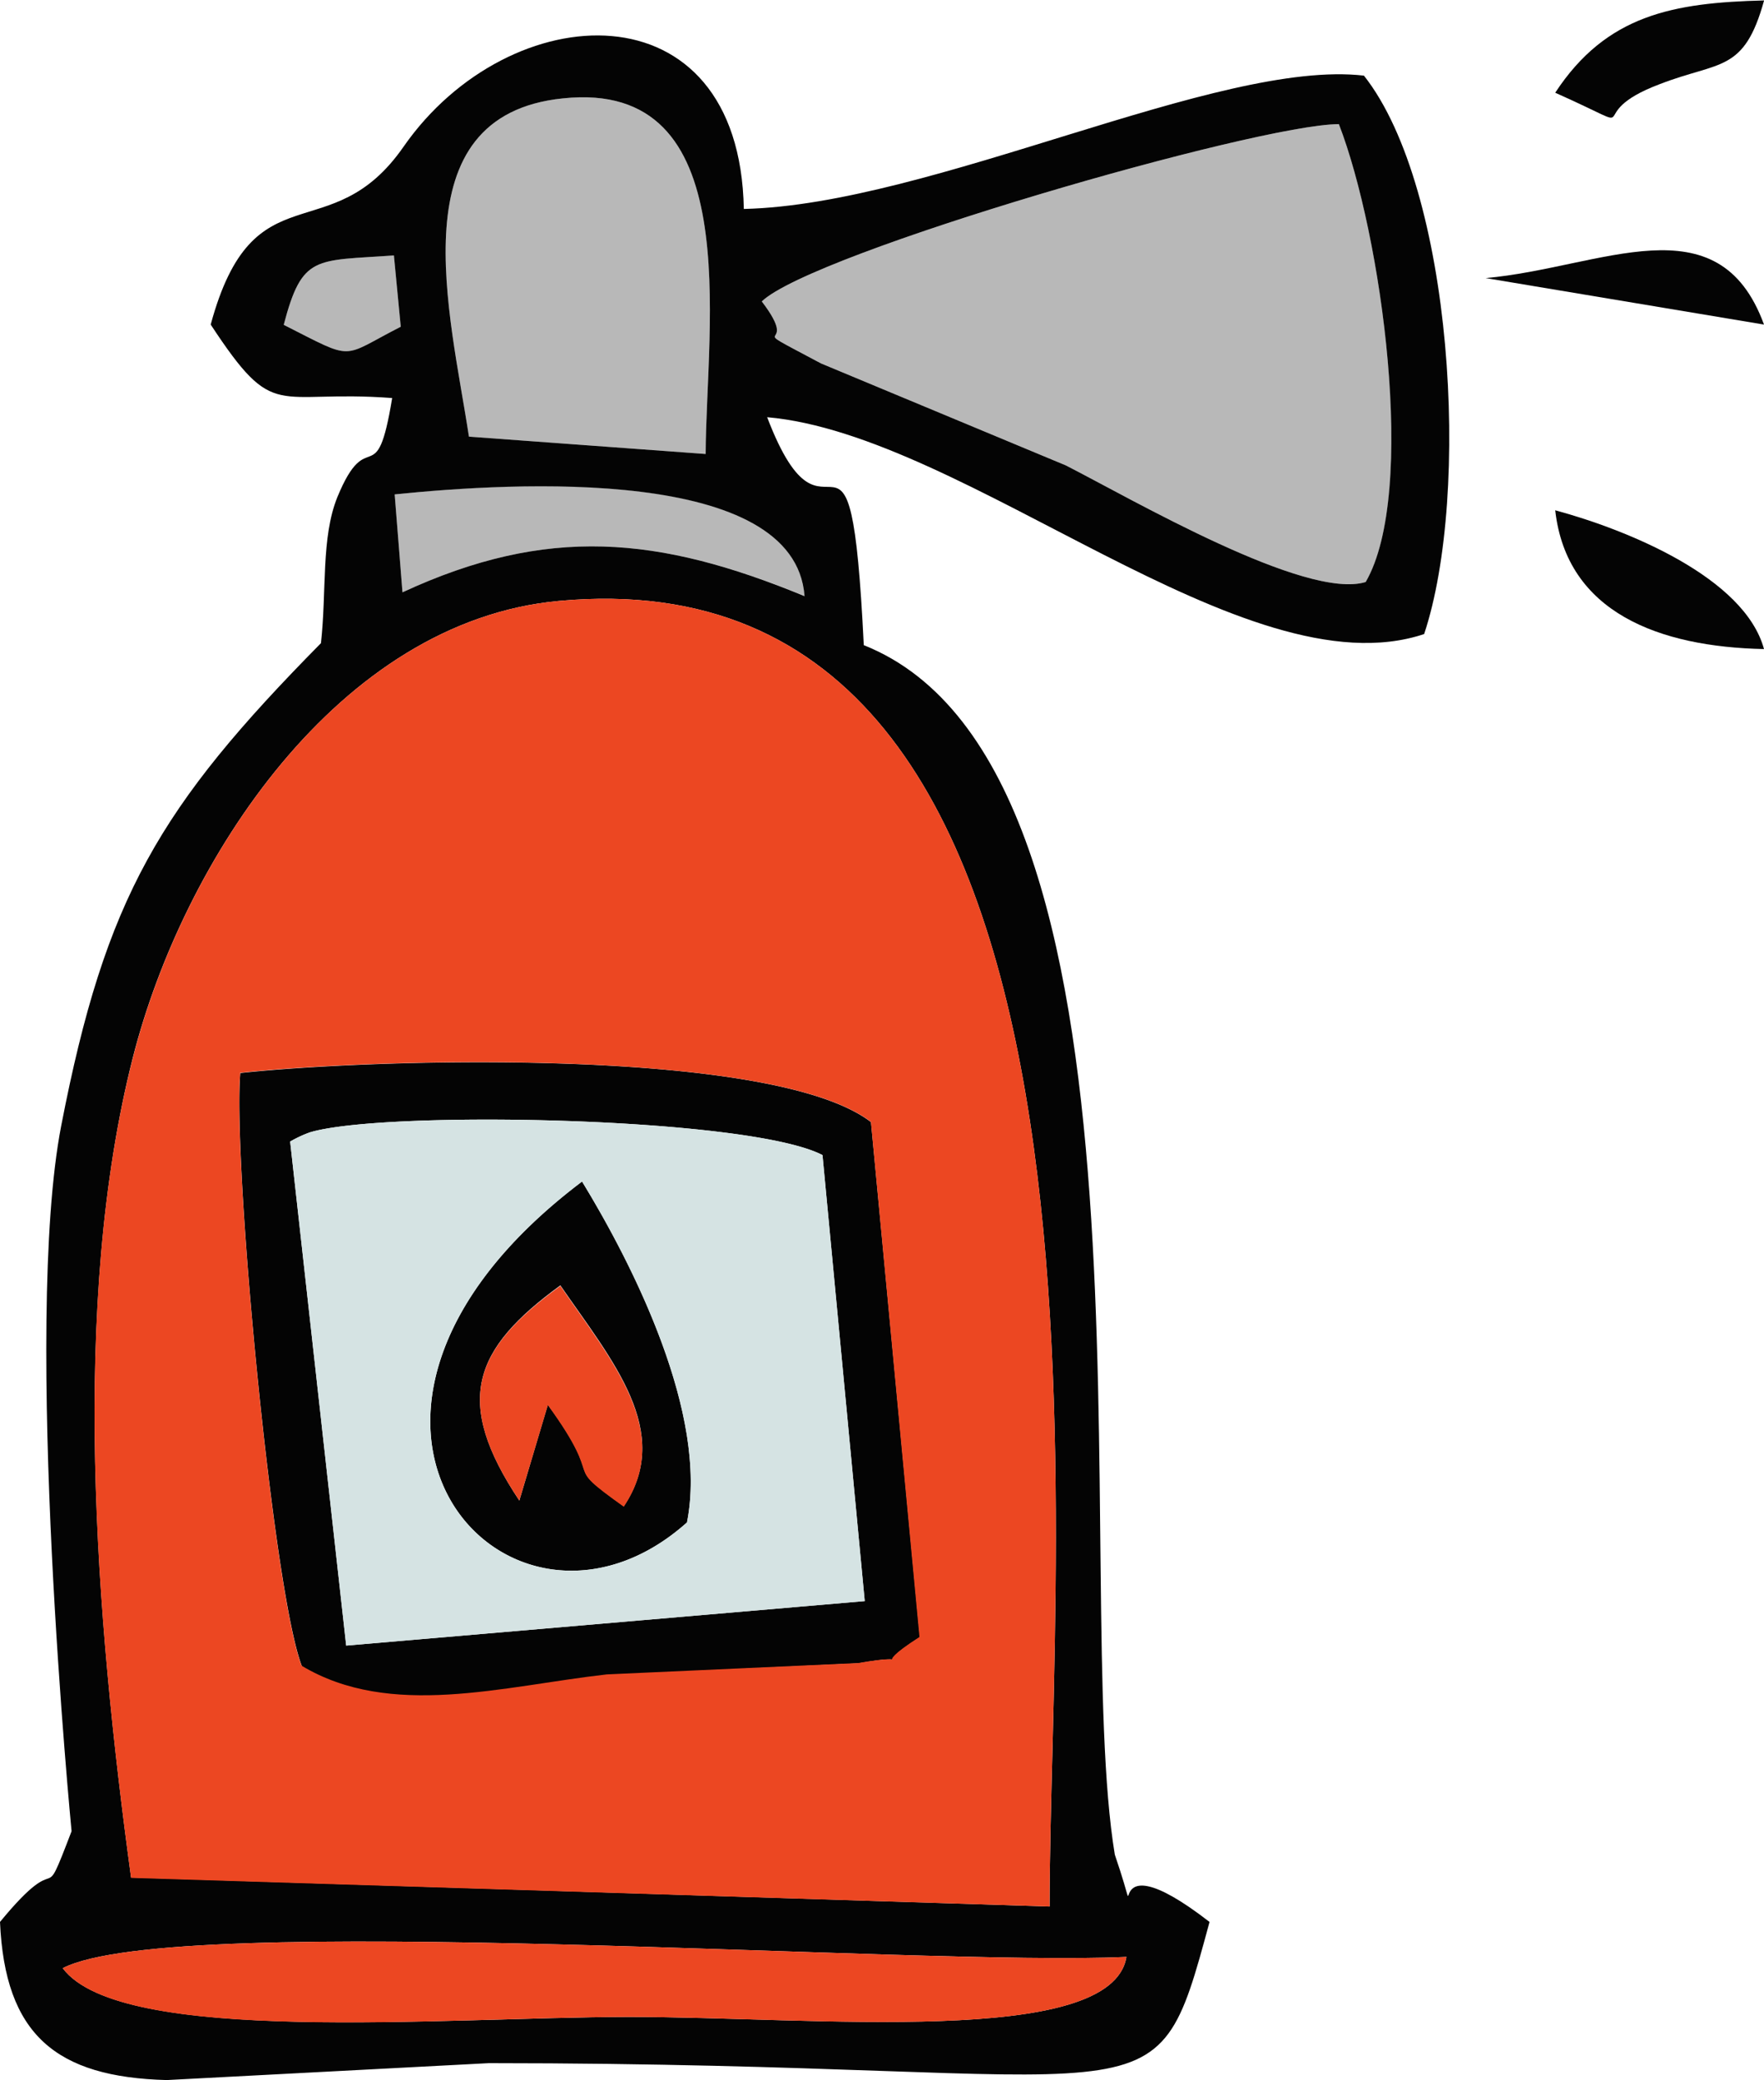 <svg xmlns="http://www.w3.org/2000/svg" viewBox="0 0 203.36 239.81"><defs><style>.a{fill:#b8b8b8;}.a,.b,.c,.d{fill-rule:evenodd;}.b{fill:#040404;}.c{fill:#ec4722;}.d{fill:#d5e3e3;}</style></defs><path class="a" d="M87.82,34.75c4.87,6.38-3.09,1.87,6.83,7.15l28.23,11.76c7.71,3.94,27.64,15.56,34.56,13.44,6-10.29,1.84-40-3.09-52.79C144.88,14.34,93.66,29.14,87.82,34.75Z"/><path class="a" d="M54.06,50.34l27.29,2c.06-15,4.79-43.23-16.44-41C45.67,13.29,51.93,36.23,54.06,50.34Z"/><path class="a" d="M46.4,68.29c16.7-7.74,29.54-6.49,46.35.42C91.64,53.69,59.27,55.56,45.5,57Z"/><path class="a" d="M32.71,37.45c8.34,4.22,6.44,3.82,13.49.22l-.79-8.22C36.34,30.1,34.84,29.31,32.71,37.45Z"/><path class="b" d="M7.23,226.91c13.07-6.71,98.47-.17,122.63-1.3-1.71,10.52-36.29,6.89-57.46,6.92S13.92,235.87,7.23,226.91ZM121,219.8,15.11,216.45c-4.11-30.19-7-66.16.2-94.5C21.09,99.21,39,71.63,64.43,69.28,132.43,63,121,176.66,121,219.8ZM46.4,68.29,45.5,57c13.77-1.42,46.14-3.29,47.25,11.73C75.94,61.8,63.1,60.55,46.4,68.29ZM87.82,34.75c5.84-5.61,57.06-20.41,66.53-20.44,4.93,12.76,9.07,42.5,3.09,52.79-6.92,2.12-26.85-9.5-34.56-13.44L94.65,41.9C84.73,36.62,92.69,41.13,87.82,34.75ZM54.06,50.34c-2.13-14.11-8.39-37.05,10.85-39,21.23-2.24,16.5,26,16.44,41ZM46.2,37.67c-7.05,3.6-5.15,4-13.49-.22,2.13-8.14,3.63-7.35,12.7-8Zm-21.91-.25c7.49,11.39,7.26,7.45,20.92,8.47-1.84,11.23-2.78,2.81-6.32,11.43C37,62,37.67,68.17,37,74.15,18.4,93,12.16,103.44,7.06,129.77c-4.48,23.07,1.19,81.3,1.19,81.35-3.74,9.78-.68,1.25-8.25,10.46.57,13,6.46,17.89,19.22,18.23l37.13-1.95c78.52,0,76.48,8.16,83.09-16.28-13.72-10.63-7,3.75-10.92-7.76-5.16-31.1,7.06-125.1-28.94-139.44C98,42.38,95.5,66.59,88.44,48.1c23,2,55.11,31.89,75.74,25,5.39-16.19,3.35-51.34-6.94-64.38-16.78-1.95-49.81,14.88-71.49,15.37C85.27-2,58.71-.57,46.54,16.89,38.07,29.11,29.23,19.19,24.29,37.42Z"/><path class="b" d="M33.45,131.61a13.86,13.86,0,0,1,2.24-1.05c8.5-2.6,50.65-1.81,59.13,2.61l4.87,51.42-59.78,5.13ZM99,191.76c7.48-1.33.53,1.14,7.05-3l-5.64-59.39c-11.28-8.7-57.23-7.34-72.71-5.66-.87,10.54,3.8,60,7.12,68.42,10.26,6.13,23.13,2.33,35.18,1Z"/><path class="b" d="M59.87,173c-7.63-11.46-5.36-17.46,4.73-24.81,6,8.71,13.07,16.87,7.31,25.46-7.62-5.44-1.7-2.07-8.75-11.71Zm19.33,2.49c2.47-12.44-6.18-29.62-12.1-39.29C31,163.5,58.73,193.8,79.2,175.52Z"/><path class="b" d="M203.36,74.83c-2.24-8.24-15.71-13.74-24.07-16C180.62,70.64,191.31,74.58,203.36,74.83Z"/><path class="b" d="M179.29,10.69c11.37,5.07,2.47,2.6,12.08-1,6.89-2.67,9.69-1.28,12-9.64C192.9.31,185.19,1.7,179.29,10.69Z"/><path class="b" d="M171.27,32.06l32.09,5.36C198.09,23,184.62,30.87,171.27,32.06Z"/><path class="c" d="M27.69,123.68c15.48-1.68,61.43-3,72.71,5.66L106,188.73c-6.52,4.17.43,1.7-7.05,3l-29,1.31c-12,1.36-24.92,5.16-35.18-1C31.49,183.66,26.82,134.22,27.69,123.68ZM121,219.8C121,176.66,132.43,63,64.43,69.28,39,71.63,21.09,99.21,15.31,122c-7.23,28.34-4.31,64.31-.2,94.5Z"/><path class="c" d="M7.23,226.91c6.69,9,43.94,5.64,65.17,5.62s55.75,3.6,57.46-6.92C105.7,226.74,20.3,220.2,7.23,226.91Z"/><path class="c" d="M59.87,173,63.16,162c7,9.64,1.13,6.27,8.75,11.71,5.76-8.59-1.33-16.75-7.31-25.46C54.51,155.57,52.24,161.57,59.87,173Z"/><path class="d" d="M79.2,175.52C58.73,193.8,31,163.5,67.1,136.23,73,145.9,81.67,163.08,79.2,175.52ZM33.45,131.61l6.46,58.11,59.78-5.13-4.87-51.42c-8.48-4.42-50.63-5.21-59.13-2.61A13.86,13.86,0,0,0,33.45,131.61Z"/></svg>